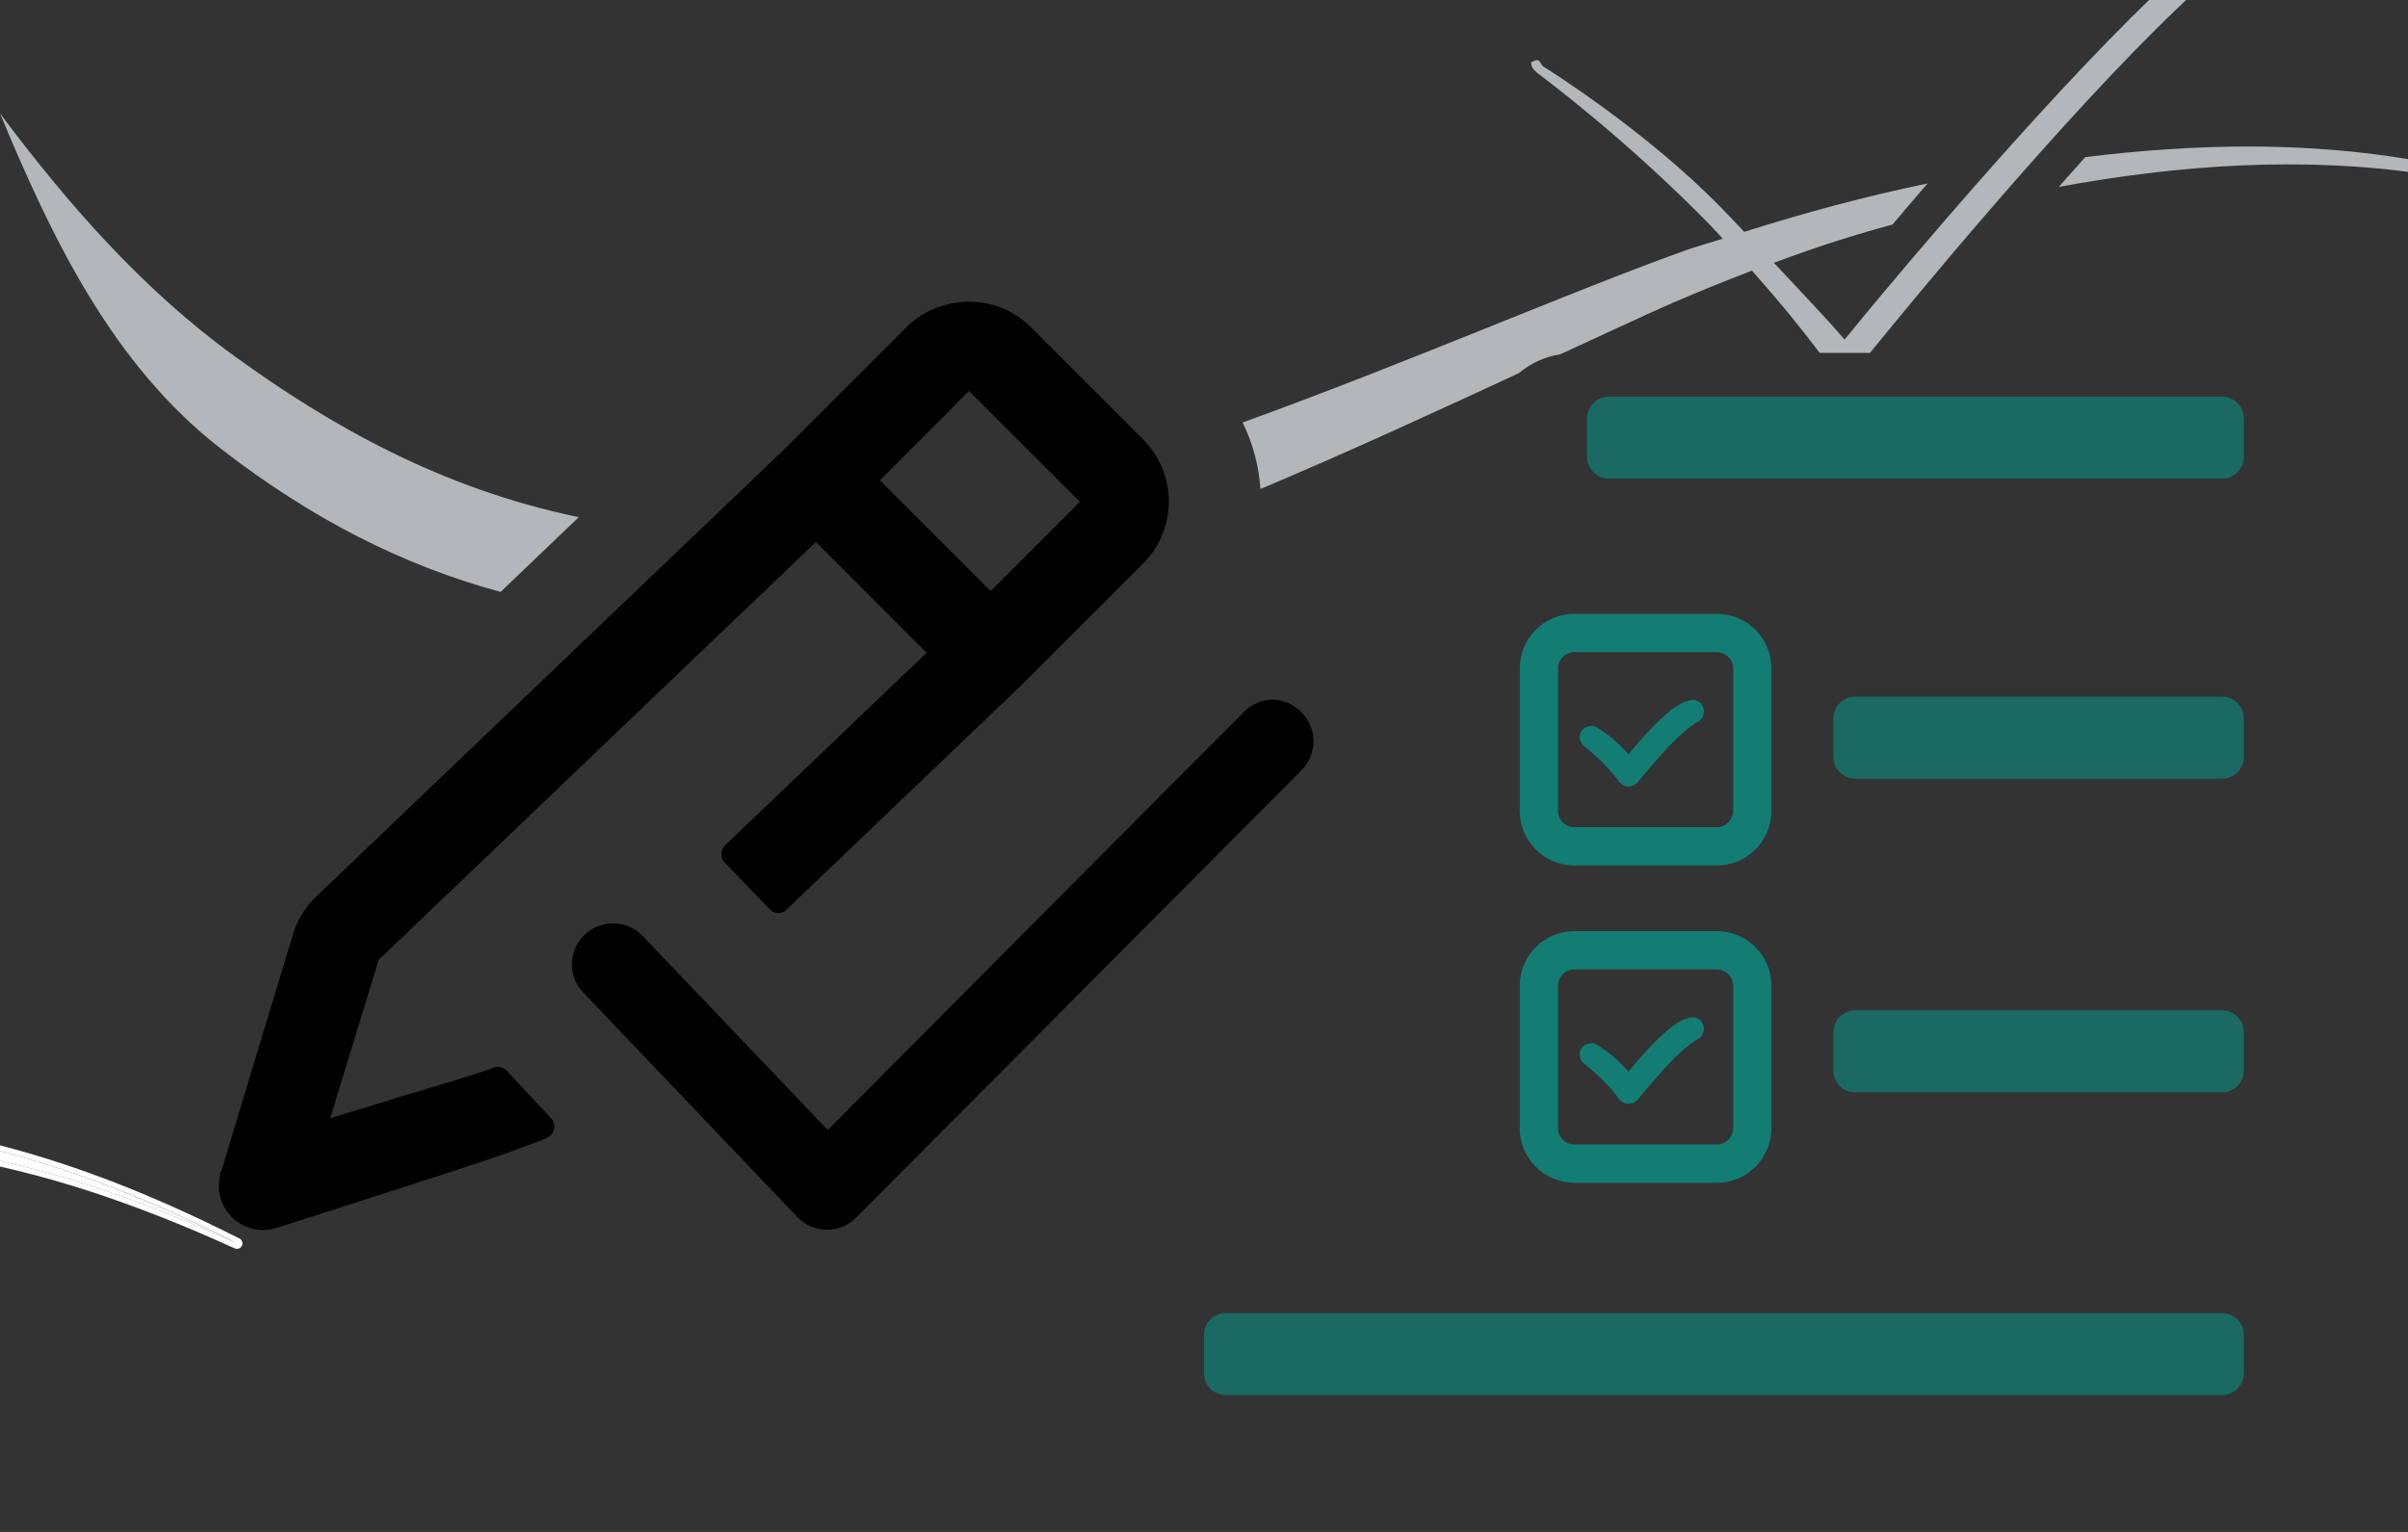 <?xml version="1.0" encoding="UTF-8" standalone="no"?>
<!DOCTYPE svg PUBLIC "-//W3C//DTD SVG 1.1//EN" "http://www.w3.org/Graphics/SVG/1.1/DTD/svg11.dtd">
<!-- Created with Vectornator (http://vectornator.io/) -->
<svg height="100%" stroke-miterlimit="10" style="fill-rule:nonzero;clip-rule:evenodd;stroke-linecap:round;stroke-linejoin:round;" version="1.1" viewBox="0 0 440 280" width="100%" xml:space="preserve" xmlns="http://www.w3.org/2000/svg" xmlns:vectornator="http://vectornator.io" xmlns:xlink="http://www.w3.org/1999/xlink">
<rect x="0" y="0" width="440" height="280" fill="#333333" stroke="none"/>
<defs/>
<clipPath id="ArtboardFrame">
<rect height="280" width="440" x="0" y="0"/>
</clipPath>
<g clip-path="url(#ArtboardFrame)" id="Layer-1" vectornator:layerName="Layer 1">
<g opacity="1" vectornator:layerName="path 1">
<path d="M-20.611 150.338C-20.668 150.406-20.864 150.473-21.32 150.545C-22.703 150.767-24.391 151.27-26.549 152.136C-30.956 153.901-36.146 156.728-40.923 160.503C-47.482 165.645-55.554 172.539-64.526 181.485C-87.197 204.068-114.441 237.349-114.441 237.349L-116.946 240.41L-119.549 237.431C-119.549 237.431-125.392 230.74-139.405 216.384C-153.171 202.207-171.555 190.766-171.555 190.766L-172.137 190.404L-172.267 190.169C-172.797 189.207-173.115 189.112-174.073 189.636C-174.138 189.641-174.187 189.645-174.226 189.645C-174.194 190.339-174.138 190.725-173.083 191.673C-171.59 192.798-156.727 203.895-141.542 219.452C-126.36 235.082-118.074 247.536-118.074 247.536C-117.854 247.709-117.866 247.663-117.135 247.671C-116.403 247.68-116.265 247.781-115.839 247.14L-115.732 246.976C-112.23 242.638-82.802 206.343-60.406 184.016C-36.311 159.996-20.522 152.155-20.522 152.155C-20.396 151.943-20.432 151.987-20.432 151.255C-20.432 150.751-20.437 150.574-20.611 150.338Z" fill="#ffffff" fill-rule="nonzero" opacity="1" stroke="none" vectornator:layerName="path"/>
<g opacity="1" vectornator:layerName="use">
<clipPath clip-rule="nonzero" id="ClipPath">
<path d="M-175.219 149.344L-175.219 248.688L-19.438 248.688L-19.438 149.344L-175.219 149.344ZM-20.625 150.344C-20.451 150.58-20.438 150.746-20.438 151.25C-20.438 151.982-20.405 151.944-20.531 152.156C-20.531 152.156-36.312 160.011-60.406 184.031C-82.802 206.358-112.217 242.631-115.719 246.969L-115.844 247.125C-116.27 247.766-116.393 247.665-117.125 247.656C-117.856 247.648-117.842 247.704-118.062 247.531C-118.062 247.531-126.349 235.068-141.531 219.438C-156.716 203.881-171.601 192.813-173.094 191.688C-174.149 190.74-174.187 190.35-174.219 189.656C-174.18 189.656-174.127 189.63-174.062 189.625C-173.105 189.101-172.811 189.194-172.281 190.156L-172.125 190.406L-171.562 190.781C-171.563 190.781-153.172 202.198-139.406 216.375C-125.393 230.731-119.562 237.438-119.562 237.438L-116.938 240.406L-114.438 237.344C-114.438 237.344-87.202 204.083-64.531 181.5C-55.559 172.554-47.497 165.642-40.938 160.5C-36.161 156.725-30.969 153.89-26.562 152.125C-24.404 151.259-22.695 150.753-21.312 150.531C-20.857 150.459-20.681 150.412-20.625 150.344Z"/>
</clipPath>
<g clip-path="url(#ClipPath)">
<path d="M-20.611 150.338C-20.668 150.406-20.864 150.473-21.32 150.545C-22.703 150.767-24.391 151.27-26.549 152.136C-30.956 153.901-36.146 156.728-40.923 160.503C-47.482 165.645-55.554 172.539-64.526 181.485C-87.197 204.068-114.441 237.349-114.441 237.349L-116.946 240.41L-119.549 237.431C-119.549 237.431-125.392 230.74-139.405 216.384C-153.171 202.207-171.555 190.766-171.555 190.766L-172.137 190.404L-172.267 190.169C-172.797 189.207-173.115 189.112-174.073 189.636C-174.138 189.641-174.187 189.645-174.226 189.645C-174.194 190.339-174.138 190.725-173.083 191.673C-171.59 192.798-156.727 203.895-141.542 219.452C-126.36 235.082-118.074 247.536-118.074 247.536C-117.854 247.709-117.866 247.663-117.135 247.671C-116.403 247.68-116.265 247.781-115.839 247.14L-115.732 246.976C-112.23 242.638-82.802 206.343-60.406 184.016C-36.311 159.996-20.522 152.155-20.522 152.155C-20.396 151.943-20.432 151.987-20.432 151.255C-20.432 150.751-20.437 150.574-20.611 150.338Z" fill="none" opacity="1" stroke="#ffffff" stroke-linecap="butt" stroke-linejoin="round" stroke-width="2" vectornator:layerName="path"/>
</g>
</g>
</g>
<g opacity="1" vectornator:layerName="path 2">
<path d="M-111.232 220.22C-110.999 220.155-110.767 220.089-110.535 220.024C-101.816 217.572-92.962 215.52-84.106 213.714C-93.198 215.569-102.287 217.681-111.232 220.22ZM-108.193 219.375C-106.251 217.072-104.109 214.552-101.783 211.858C-116.799 214.95-131.581 218.931-146.048 224.116C-181.844 236.946-240.353 264.73-288.713 273.2C-345.454 283.138-381.971 264.568-411.155 243.43C-427.924 231.285-441.657 215.554-453.997 199.041C-444.518 221.883-433.399 245.044-413.663 260.343C-371.531 293.001-327.878 298.548-266.518 283.072C-233.821 274.824-167.513 241.998-148.395 233.721C-138.41 229.397-128.27 225.434-117.878 222.197C-115.443 221.439-112.995 220.715-110.535 220.024C-109.756 219.803-108.975 219.588-108.193 219.375ZM-101.783 211.858C-100.964 211.689-100.145 211.523-99.325 211.361C-100.145 211.523-100.966 211.691-101.783 211.858ZM-111.232 220.22C-111.604 220.326-111.976 220.432-112.346 220.539C-111.976 220.432-111.604 220.326-111.232 220.22ZM-99.325 211.361C-98.13 211.124-96.935 210.89-95.738 210.663C-96.935 210.89-98.13 211.122-99.325 211.361ZM-95.738 210.663C-93.802 210.296-91.864 209.944-89.921 209.604C-91.864 209.944-93.802 210.297-95.738 210.663ZM-13.307 207.525C6.594 210.88 25.357 218.185 43.299 227.264C25.907 219.353 7.895 212.952-11.066 210.139C-33.281 206.842-55.819 208.464-77.822 212.496C-76.215 210.683-74.594 208.867-72.966 207.064C-53.142 204.629-33.079 204.19-13.307 207.525Z" fill="#ffffff" fill-rule="nonzero" opacity="1" stroke="none" vectornator:layerName="path"/>
<g opacity="1" vectornator:layerName="use">
<clipPath clip-rule="nonzero" id="ClipPath_2">
<path d="M-455 198.031L-455 292.344L44.312 292.344L44.312 198.031L-455 198.031ZM-454 199.031C-441.66 215.544-427.925 231.292-411.156 243.438C-381.972 264.575-345.46 283.126-288.719 273.188C-240.359 264.717-181.859 236.955-146.062 224.125C-131.596 218.94-116.797 214.936-101.781 211.844C-104.107 214.538-106.245 217.072-108.188 219.375C-108.969 219.588-109.752 219.81-110.531 220.031C-110.626 220.058-110.717 220.098-110.812 220.125C-110.948 220.163-111.083 220.181-111.219 220.219C-113.448 220.851-115.667 221.5-117.875 222.188C-128.267 225.425-138.421 229.395-148.406 233.719C-167.524 241.996-233.834 274.814-266.531 283.062C-327.891 298.538-371.524 293.002-413.656 260.344C-433.392 245.045-444.521 221.873-454 199.031ZM-43.125 205.125C-33.16 205.128-23.198 205.864-13.312 207.531C6.589 210.886 25.371 218.171 43.312 227.25C25.921 219.339 7.899 212.938-11.062 210.125C-33.278 206.828-55.809 208.468-77.812 212.5C-76.206 210.687-74.596 208.865-72.969 207.062C-63.056 205.845-53.09 205.122-43.125 205.125Z"/>
</clipPath>
<g clip-path="url(#ClipPath_2)">
<path d="M-111.232 220.22C-110.999 220.155-110.767 220.089-110.535 220.024C-101.816 217.572-92.962 215.52-84.106 213.714C-93.198 215.569-102.287 217.681-111.232 220.22ZM-108.193 219.375C-106.251 217.072-104.109 214.552-101.783 211.858C-116.799 214.95-131.581 218.931-146.048 224.116C-181.844 236.946-240.353 264.73-288.713 273.2C-345.454 283.138-381.971 264.568-411.155 243.43C-427.924 231.285-441.657 215.554-453.997 199.041C-444.518 221.883-433.399 245.044-413.663 260.343C-371.531 293.001-327.878 298.548-266.518 283.072C-233.821 274.824-167.513 241.998-148.395 233.721C-138.41 229.397-128.27 225.434-117.878 222.197C-115.443 221.439-112.995 220.715-110.535 220.024C-109.756 219.803-108.975 219.588-108.193 219.375ZM-101.783 211.858C-100.964 211.689-100.145 211.523-99.325 211.361C-100.145 211.523-100.966 211.691-101.783 211.858ZM-111.232 220.22C-111.604 220.326-111.976 220.432-112.346 220.539C-111.976 220.432-111.604 220.326-111.232 220.22ZM-99.325 211.361C-98.13 211.124-96.935 210.89-95.738 210.663C-96.935 210.89-98.13 211.122-99.325 211.361ZM-95.738 210.663C-93.802 210.296-91.864 209.944-89.921 209.604C-91.864 209.944-93.802 210.297-95.738 210.663ZM-13.307 207.525C6.594 210.88 25.357 218.185 43.299 227.264C25.907 219.353 7.895 212.952-11.066 210.139C-33.281 206.842-55.819 208.464-77.822 212.496C-76.215 210.683-74.594 208.867-72.966 207.064C-53.142 204.629-33.079 204.19-13.307 207.525Z" fill="none" opacity="1" stroke="#ffffff" stroke-linecap="butt" stroke-linejoin="round" stroke-width="2" vectornator:layerName="path"/>
</g>
</g>
</g>
<path d="M433.375-28C433.319-27.932 433.143-27.853 432.688-27.781C431.305-27.559 429.595-27.053 427.438-26.188C423.031-24.422 417.839-21.619 413.062-17.844C406.503-12.701 398.44-5.79 389.469 3.156C366.798 25.738 339.562 59 339.562 59L337.062 62.062L334.438 59.094C334.438 59.094 330.384 54.652 324.125 48.031C328.101 46.572 332.078 45.136 336.125 43.875C338.333 43.187 340.552 42.508 342.781 41.875C342.929 41.834 343.07 41.792 343.219 41.75C343.301 41.727 343.386 41.711 343.469 41.688C344.247 41.467 345.031 41.245 345.812 41.031C347.754 38.728 349.893 36.225 352.219 33.531C340.894 35.863 329.743 38.897 318.719 42.375C317.112 40.707 316.495 40.01 314.594 38.062C300.828 23.885 282.438 12.438 282.438 12.438L281.875 12.062L281.719 11.844C281.188 10.883 280.895 10.788 279.938 11.312C279.873 11.318 279.82 11.312 279.781 11.312C279.814 12.007 279.851 12.396 280.906 13.344C282.398 14.469 297.284 25.568 312.469 41.125C313.337 42.019 313.958 42.754 314.781 43.625C312.509 44.376 310.194 44.972 307.938 45.781C286.7 53.393 257.425 66.233 227.062 77.219C228.947 81.079 230.027 85.181 230.312 89.375C246.498 82.564 263.22 74.845 277.562 68.188C279.681 66.402 282.26 65.194 285.125 64.75C291.595 61.748 301.968 56.945 305.594 55.375C310.39 53.298 315.247 51.339 320.125 49.469C326.007 56.093 329.859 60.985 332.5 64.5C335.818 64.5 338.287 64.5 341.688 64.5C348.655 55.932 373.066 26.152 393.594 5.688C417.688-18.332 433.469-26.188 433.469-26.188C433.595-26.399 433.563-26.361 433.562-27.094C433.562-27.597 433.549-27.764 433.375-28ZM0 20.719C9.479 43.56 20.608 66.701 40.344 82C56.827 94.777 73.554 103.342 91.469 108.188C96.81 103.082 100.673 99.384 105.75 94.531C80.393 89.251 60.25 77.701 42.844 65.094C26.075 52.948 12.34 37.231 0 20.719ZM410.875 26.781C400.91 26.779 390.944 27.502 381.031 28.719C379.404 30.522 377.794 32.343 376.188 34.156C398.191 30.124 420.723 28.516 442.938 31.812C461.898 34.626 479.889 41.026 497.281 48.938C479.339 39.858 460.589 32.542 440.688 29.188C430.802 27.52 420.84 26.784 410.875 26.781Z" fill="#dfe3e5" fill-rule="nonzero" opacity="0.75" stroke="none" vectornator:layerName="Curve 3"/>
<path d="M177.062 55.156C172.953 55.157 168.79 56.648 165.656 59.781C160.128 65.306 149.028 76.412 143.5 81.938C122.048 102.42 79.322 143.302 57.906 163.75C55.891 165.652 54.356 168.005 53.562 170.656C50.242 181.566 43.696 203.371 40.375 214.281C40.371 214.293 40.222 214.269 40.219 214.281C40.208 214.317 40.219 214.844 40.219 214.844C38.763 220.953 44.446 226.266 50.438 224.469C50.441 224.468 62.332 220.697 74.469 216.75C80.538 214.776 86.755 212.778 91.469 211.156C93.827 210.344 95.822 209.565 97.312 209C98.06 208.717 98.727 208.527 99.219 208.312C99.61 208.141 100.249 207.802 100.281 207.781C101.444 207.052 101.631 205.371 100.688 204.375C100.685 204.372 92.609 195.736 92.562 195.688C91.981 195.071 91.053 194.856 90.25 195.125C90.17 195.151 88.143 195.905 84.938 196.906C81.755 197.9 77.471 199.136 73.25 200.438C66.784 202.432 63.01 203.558 60.344 204.375C63.013 195.592 66.984 182.69 69.188 175.438C89.216 156.319 128.368 118.847 149.094 99.062C154.75 104.715 163.606 113.609 169.312 119.312C159.346 128.821 141.731 145.695 132.5 154.5C131.632 155.328 131.549 156.756 132.375 157.625C134.427 159.784 138.605 164.029 140.656 166.188C141.485 167.06 142.786 167.142 143.656 166.312C154.388 156.066 175.862 135.527 186.594 125.281C186.626 125.253 186.689 125.186 186.719 125.156C192.259 119.619 203.335 108.537 208.875 103C215.141 96.721 215.143 86.58 208.875 80.312C203.744 75.182 193.474 64.912 188.344 59.781C185.209 56.647 181.171 55.156 177.062 55.156ZM177.062 71.469C182.191 76.598 192.184 86.589 197.312 91.719C193.184 95.839 185.712 103.328 181 108.031C175.329 102.357 166.478 93.481 160.781 87.781C165.485 83.077 172.921 75.611 177.062 71.469ZM232.531 127.875C230.612 127.875 228.683 128.714 227.219 130.188C208.225 149.275 171.023 186.661 151.25 206.531C142.133 196.955 125.981 180.061 117.562 171.219C115.672 169.14 112.815 168.285 110.094 169.031C104.522 170.566 102.602 177.463 106.688 181.531C116.426 191.765 135.95 212.204 145.688 222.438C148.59 225.479 153.432 225.551 156.406 222.594C176.766 202.13 217.452 161.246 237.812 140.781C240.726 137.851 240.724 133.115 237.812 130.188C236.347 128.714 234.45 127.875 232.531 127.875Z" fill="#000000" fill-rule="nonzero" opacity="1" stroke="none" vectornator:layerName="Curve 6"/>
<path d="M220 244C220 241.791 221.791 240 224 240L406 240C408.209 240 410 241.791 410 244L410 251C410 253.209 408.209 255 406 255L224 255C221.791 255 220 253.209 220 251L220 244Z" fill="#089589" fill-opacity="0.75" fill-rule="nonzero" opacity="0.75" stroke="none" vectornator:layerName="Rectangle 6"/>
<path d="M290 76.5C290 74.291 291.791 72.5 294 72.5L406 72.5C408.209 72.5 410 74.291 410 76.5L410 83.5C410 85.709 408.209 87.5 406 87.5L294 87.5C291.791 87.5 290 85.709 290 83.5L290 76.5Z" fill="#089589" fill-opacity="0.75" fill-rule="nonzero" opacity="0.75" stroke="none" vectornator:layerName="Rectangle 9"/>
<path d="M335 131.333C335 129.124 336.791 127.333 339 127.333L406 127.333C408.209 127.333 410 129.124 410 131.333L410 138.333C410 140.542 408.209 142.333 406 142.333L339 142.333C336.791 142.333 335 140.542 335 138.333L335 131.333Z" fill="#089589" fill-opacity="0.75" fill-rule="nonzero" opacity="0.75" stroke="none" vectornator:layerName="Rectangle 8"/>
<path d="M287.688 112.188C282.165 112.187 277.688 116.665 277.688 122.188L277.688 148.188C277.688 153.71 282.165 158.188 287.688 158.188L313.688 158.188C319.21 158.187 323.688 153.71 323.688 148.188L323.688 122.188C323.688 116.665 319.21 112.188 313.688 112.188L287.688 112.188ZM287.688 119.188C294.188 119.187 307.187 119.188 313.688 119.188C315.346 119.187 316.688 120.536 316.688 122.188C316.688 128.687 316.688 141.687 316.688 148.188C316.688 149.846 315.339 151.188 313.688 151.188C307.187 151.187 294.188 151.188 287.688 151.188C286.029 151.188 284.688 149.839 284.688 148.188C284.688 141.687 284.688 128.688 284.688 122.188C284.687 120.529 286.036 119.188 287.688 119.188ZM309.5 127.938C308.965 127.884 308.406 128.049 307.969 128.438C307.856 128.538 308.454 128.103 308.5 128.094C308.282 128.153 308.056 128.196 307.844 128.281C307.131 128.566 306.344 129 305.594 129.594C304.744 130.261 303.705 131.142 302.562 132.281C300.251 134.583 298.491 136.758 297.562 137.875C297.17 137.451 297.178 137.418 296.344 136.562C294.654 134.822 292.841 133.638 292.375 133.344C292.318 133.308 292.069 133.129 292.062 133.125C292.052 133.118 292.016 133.135 292 133.125C291.82 132.987 291.678 132.84 291.375 132.75C291.028 132.646 290.81 132.687 290.562 132.719C289.471 132.776 288.604 133.676 288.656 134.781C288.659 134.833 288.697 135.268 288.906 135.688C289.106 136.089 289.329 136.312 289.469 136.438C289.51 136.475 289.549 136.497 289.594 136.531C289.753 136.651 291.471 137.964 293.188 139.719C294.914 141.496 295.812 142.844 295.812 142.844C295.93 143.021 296.083 143.15 296.25 143.281C296.25 143.281 296.438 143.422 296.781 143.594C296.781 143.594 297.183 143.72 297.5 143.75L297.562 143.75C297.562 143.75 297.833 143.728 298.5 143.562C298.5 143.562 298.954 143.279 299.219 143.031L299.312 142.906C299.341 142.871 299.38 142.85 299.406 142.812C299.416 142.798 299.428 142.765 299.438 142.75C299.957 142.109 303.367 137.968 305.906 135.438C308.673 132.679 310.219 131.937 310.219 131.938C310.573 131.762 310.866 131.499 311.062 131.156C311.062 131.156 311.136 130.985 311.25 130.688C311.25 130.688 311.329 130.377 311.344 130.125L311.344 130.031C311.344 130.031 311.332 129.286 310.906 128.719C310.555 128.251 310.035 127.991 309.5 127.938Z" fill="#089589" fill-opacity="0.75" fill-rule="nonzero" opacity="1" stroke="none" vectornator:layerName="Curve 4"/>
<path d="M287.688 170.188C282.165 170.187 277.688 174.665 277.688 180.188L277.688 206.188C277.688 211.71 282.165 216.188 287.688 216.188L313.688 216.188C319.21 216.187 323.688 211.71 323.688 206.188L323.688 180.188C323.688 174.665 319.21 170.188 313.688 170.188L287.688 170.188ZM287.688 177.188C294.188 177.187 307.187 177.188 313.688 177.188C315.346 177.187 316.688 178.536 316.688 180.188C316.688 186.687 316.688 199.687 316.688 206.188C316.688 207.846 315.339 209.188 313.688 209.188C307.187 209.187 294.188 209.188 287.688 209.188C286.029 209.188 284.688 207.839 284.688 206.188C284.688 199.687 284.688 186.688 284.688 180.188C284.687 178.529 286.036 177.188 287.688 177.188ZM309.5 185.938C308.965 185.884 308.406 186.049 307.969 186.438C307.856 186.538 308.454 186.103 308.5 186.094C308.282 186.153 308.056 186.196 307.844 186.281C307.131 186.566 306.344 187 305.594 187.594C304.744 188.261 303.705 189.142 302.562 190.281C300.251 192.583 298.491 194.758 297.562 195.875C297.17 195.451 297.178 195.418 296.344 194.562C294.654 192.822 292.841 191.638 292.375 191.344C292.318 191.308 292.069 191.129 292.062 191.125C292.052 191.118 292.016 191.135 292 191.125C291.82 190.987 291.678 190.84 291.375 190.75C291.028 190.646 290.81 190.687 290.562 190.719C289.471 190.776 288.604 191.676 288.656 192.781C288.659 192.833 288.697 193.268 288.906 193.688C289.106 194.089 289.329 194.312 289.469 194.438C289.51 194.475 289.549 194.497 289.594 194.531C289.753 194.651 291.471 195.964 293.188 197.719C294.914 199.496 295.812 200.844 295.812 200.844C295.93 201.021 296.083 201.15 296.25 201.281C296.25 201.281 296.438 201.422 296.781 201.594C296.781 201.594 297.183 201.72 297.5 201.75L297.562 201.75C297.562 201.75 297.833 201.728 298.5 201.562C298.5 201.562 298.954 201.279 299.219 201.031L299.312 200.906C299.341 200.871 299.38 200.85 299.406 200.812C299.416 200.798 299.428 200.765 299.438 200.75C299.957 200.109 303.367 195.968 305.906 193.438C308.673 190.679 310.219 189.937 310.219 189.938C310.573 189.762 310.866 189.499 311.062 189.156C311.062 189.156 311.136 188.985 311.25 188.688C311.25 188.688 311.329 188.377 311.344 188.125L311.344 188.031C311.344 188.031 311.332 187.286 310.906 186.719C310.555 186.251 310.035 185.991 309.5 185.938Z" fill="#089589" fill-opacity="0.75" fill-rule="nonzero" opacity="1" stroke="none" vectornator:layerName="Curve 5"/>
<path d="M335 188.667C335 186.458 336.791 184.667 339 184.667L406 184.667C408.209 184.667 410 186.458 410 188.667L410 195.667C410 197.876 408.209 199.667 406 199.667L339 199.667C336.791 199.667 335 197.876 335 195.667L335 188.667Z" fill="#089589" fill-opacity="0.75" fill-rule="nonzero" opacity="0.75" stroke="none" vectornator:layerName="Rectangle 7"/>
</g>
</svg>
